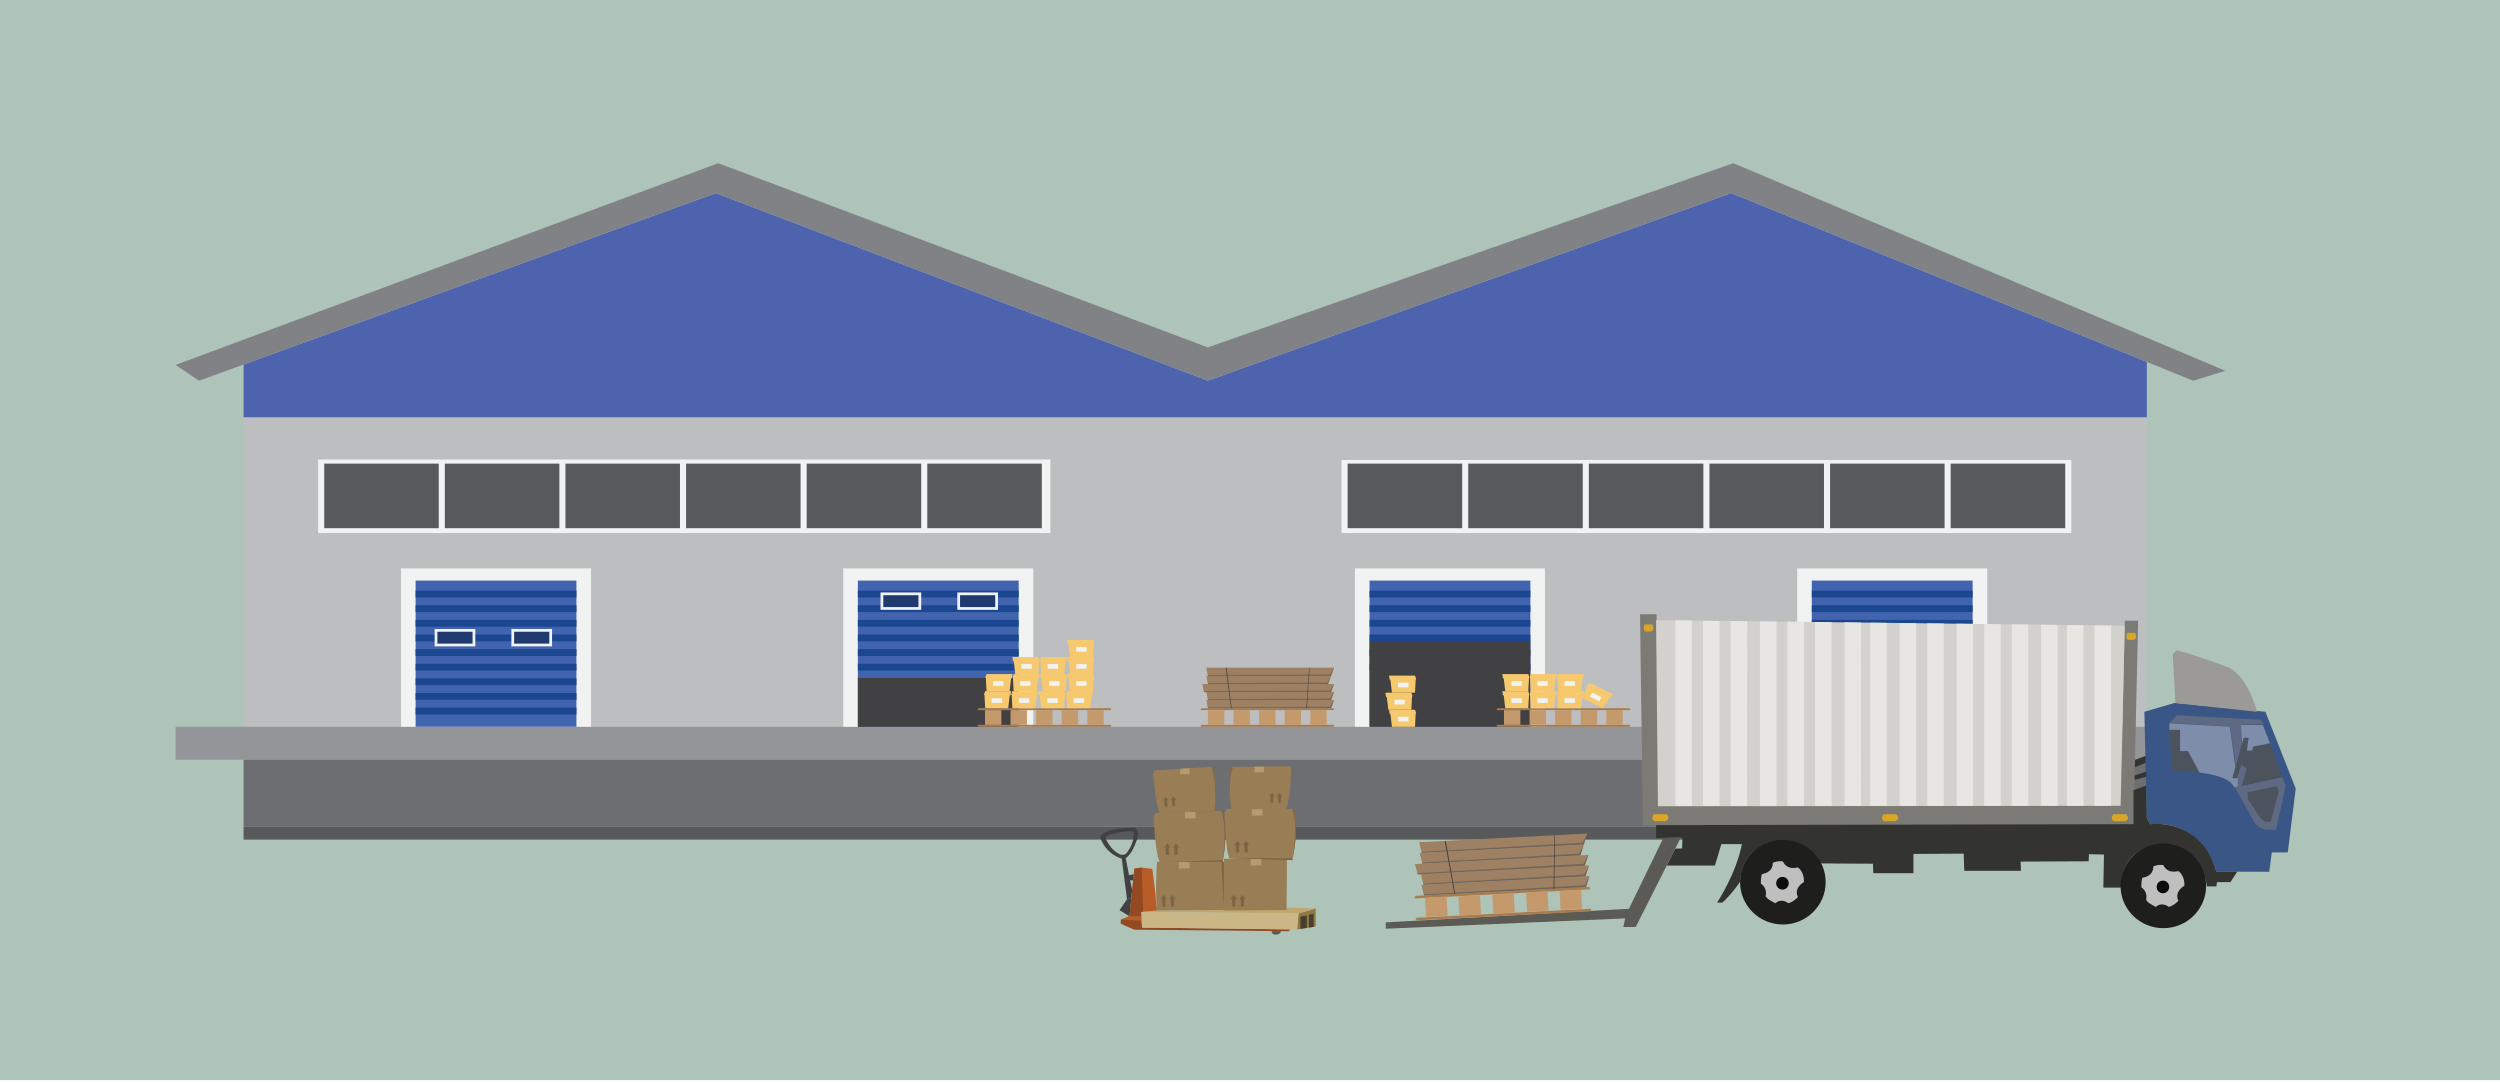 <?xml version="1.0" encoding="utf-8"?>
<!-- Generator: Adobe Illustrator 16.0.0, SVG Export Plug-In . SVG Version: 6.00 Build 0)  -->
<!DOCTYPE svg PUBLIC "-//W3C//DTD SVG 1.1//EN" "http://www.w3.org/Graphics/SVG/1.1/DTD/svg11.dtd">
<svg version="1.1" id="Layer_1" xmlns="http://www.w3.org/2000/svg" xmlns:xlink="http://www.w3.org/1999/xlink" x="0px" y="0px"
	 width="684px" height="296.64px" viewBox="0 0 684 296.64" enable-background="new 0 0 684 296.64" xml:space="preserve">
<rect y="-1.125" fill="#AEC4B9" width="684" height="296.641"/>
<g>
	<polygon fill="#808285" points="48.043,99.846 54.443,104.166 195.843,52.846 330.443,104.166 473.643,52.846 600.043,104.166 
		608.843,101.446 474.243,44.646 330.443,95.046 196.501,44.646 	"/>
	<polygon fill="#BCBEC0" points="66.641,99.738 195.843,52.846 330.443,104.166 473.643,52.846 587.377,99.023 587.377,198.846 
		66.641,198.846 	"/>
	<rect x="48.043" y="198.846" fill="#939598" width="555" height="9"/>
	<polygon fill="#4D63AE" points="66.641,99.738 195.843,52.846 330.443,104.166 473.643,52.846 587.377,99.023 587.377,114.166 
		66.641,114.166 	"/>
	<g>
		<rect x="87.043" y="125.721" fill="#F1F2F2" width="200.333" height="20.125"/>
		<rect x="88.709" y="126.846" fill="#58595B" width="31.333" height="17.666"/>
		<rect x="121.709" y="126.846" fill="#58595B" width="31.333" height="17.666"/>
		<rect x="154.709" y="126.846" fill="#58595B" width="31.333" height="17.666"/>
		<rect x="187.709" y="126.846" fill="#58595B" width="31.333" height="17.666"/>
		<rect x="220.709" y="126.846" fill="#58595B" width="31.333" height="17.666"/>
		<rect x="253.709" y="126.846" fill="#58595B" width="31.333" height="17.666"/>
	</g>
	<g>
		<rect x="367.043" y="125.846" fill="#F1F2F2" width="199.665" height="20"/>
		<rect x="368.709" y="126.846" fill="#58595B" width="31.334" height="17.666"/>
		<rect x="401.709" y="126.846" fill="#58595B" width="31.334" height="17.666"/>
		<rect x="434.709" y="126.846" fill="#58595B" width="31.334" height="17.666"/>
		<rect x="467.709" y="126.846" fill="#58595B" width="31.334" height="17.666"/>
		<rect x="500.709" y="126.846" fill="#58595B" width="31.334" height="17.666"/>
		<rect x="533.709" y="126.846" fill="#58595B" width="31.334" height="17.666"/>
	</g>
	<rect x="109.709" y="155.513" fill="#F1F2F2" width="52" height="43.333"/>
	<rect x="230.709" y="155.513" fill="#F1F2F2" width="52" height="43.333"/>
	<rect x="234.709" y="158.846" fill="#4264AF" width="44.001" height="40"/>
	<rect x="370.709" y="155.513" fill="#F1F2F2" width="52" height="43.333"/>
	<rect x="491.709" y="155.513" fill="#F1F2F2" width="52" height="43.333"/>
	<rect x="66.641" y="207.846" fill="#6D6E71" width="520.736" height="18.334"/>
	<rect x="66.641" y="226.18" fill="#58595B" width="520.736" height="3.542"/>
	<rect x="234.709" y="161.596" fill="#1B4690" width="44.001" height="1.875"/>
	<rect x="234.709" y="165.596" fill="#1B4690" width="44.001" height="1.875"/>
	<rect x="234.709" y="169.596" fill="#1B4690" width="44.001" height="1.875"/>
	<rect x="234.709" y="173.596" fill="#1B4690" width="44.001" height="1.875"/>
	<rect x="234.709" y="177.596" fill="#1B4690" width="44.001" height="1.875"/>
	<rect x="234.709" y="181.596" fill="#1B4690" width="44.001" height="1.875"/>
	<g>
		<g>
			<rect x="113.709" y="158.846" fill="#4264AF" width="44.001" height="40"/>
			<rect x="113.709" y="161.596" fill="#1B4690" width="44.001" height="1.875"/>
			<rect x="113.709" y="165.596" fill="#1B4690" width="44.001" height="1.875"/>
			<rect x="113.709" y="169.596" fill="#1B4690" width="44.001" height="1.875"/>
			<rect x="113.709" y="173.596" fill="#1B4690" width="44.001" height="1.875"/>
			<rect x="113.709" y="177.596" fill="#1B4690" width="44.001" height="1.875"/>
			<rect x="113.709" y="181.596" fill="#1B4690" width="44.001" height="1.875"/>
			<rect x="113.709" y="185.596" fill="#1B4690" width="44.001" height="1.875"/>
			<rect x="113.709" y="189.596" fill="#1B4690" width="44.001" height="1.875"/>
			<rect x="113.709" y="193.596" fill="#1B4690" width="44.001" height="1.875"/>
		</g>
		
			<rect x="119.293" y="172.471" fill="#20396E" stroke="#F1F2F2" stroke-width="0.75" stroke-miterlimit="10" width="10.375" height="4"/>
		
			<rect x="140.293" y="172.471" fill="#20396E" stroke="#F1F2F2" stroke-width="0.75" stroke-miterlimit="10" width="10.375" height="4"/>
	</g>
	<g>
		<g>
			<rect x="495.709" y="158.846" fill="#4264AF" width="44.001" height="40"/>
			<rect x="495.709" y="161.596" fill="#1B4690" width="44.001" height="1.875"/>
			<rect x="495.709" y="165.596" fill="#1B4690" width="44.001" height="1.875"/>
			<rect x="495.709" y="169.596" fill="#1B4690" width="44.001" height="1.875"/>
			<rect x="495.709" y="173.596" fill="#1B4690" width="44.001" height="1.875"/>
			<rect x="495.709" y="177.596" fill="#1B4690" width="44.001" height="1.875"/>
			<rect x="495.709" y="181.596" fill="#1B4690" width="44.001" height="1.875"/>
			<rect x="495.709" y="185.596" fill="#1B4690" width="44.001" height="1.875"/>
			<rect x="495.709" y="189.596" fill="#1B4690" width="44.001" height="1.875"/>
			<rect x="495.709" y="193.596" fill="#1B4690" width="44.001" height="1.875"/>
		</g>
		
			<rect x="501.293" y="172.471" fill="#20396E" stroke="#F1F2F2" stroke-width="0.75" stroke-miterlimit="10" width="10.375" height="4"/>
		
			<rect x="522.293" y="172.471" fill="#20396E" stroke="#F1F2F2" stroke-width="0.75" stroke-miterlimit="10" width="10.375" height="4"/>
	</g>
	
		<rect x="241.293" y="162.471" fill="#20396E" stroke="#F1F2F2" stroke-width="0.75" stroke-miterlimit="10" width="10.375" height="4"/>
	
		<rect x="262.293" y="162.471" fill="#20396E" stroke="#F1F2F2" stroke-width="0.75" stroke-miterlimit="10" width="10.375" height="4"/>
	<rect x="234.709" y="185.471" fill="#414042" width="44.001" height="13.375"/>
	<rect x="374.709" y="158.846" fill="#4264AF" width="44.001" height="40"/>
	<rect x="374.709" y="161.596" fill="#1B4690" width="44.001" height="1.875"/>
	<rect x="374.709" y="165.596" fill="#1B4690" width="44.001" height="1.875"/>
	<rect x="374.709" y="169.596" fill="#1B4690" width="44.001" height="1.875"/>
	<rect x="374.709" y="173.596" fill="#1B4690" width="44.001" height="1.875"/>
	<rect x="374.709" y="177.596" fill="#1B4690" width="44.001" height="1.875"/>
	<rect x="374.709" y="181.596" fill="#1B4690" width="44.001" height="1.875"/>
	<rect x="374.709" y="175.393" fill="#414042" width="44.001" height="23.453"/>
	<g>
		<polygon fill="#A97C50" points="267.708,198.846 303.874,198.846 304.012,198.314 267.449,198.314 		"/>
		<polygon fill="#A97C50" points="267.708,193.765 303.874,193.765 304.012,194.296 267.449,194.296 		"/>
		<g>
			<rect x="269.488" y="194.296" fill="#C49A6C" width="4.484" height="4.016"/>
			<rect x="276.488" y="194.296" fill="#C49A6C" width="4.484" height="4.016"/>
			<rect x="283.488" y="194.296" fill="#C49A6C" width="4.484" height="4.016"/>
			<rect x="290.488" y="194.296" fill="#C49A6C" width="4.484" height="4.016"/>
			<rect x="297.488" y="194.296" fill="#C49A6C" width="4.484" height="4.016"/>
		</g>
	</g>
	<g>
		<polygon fill="#A97C50" points="328.708,198.846 364.874,198.846 365.012,198.314 328.449,198.314 		"/>
		<polygon fill="#A97C50" points="328.708,193.765 364.874,193.765 365.012,194.296 328.449,194.296 		"/>
		<g>
			<rect x="330.488" y="194.296" fill="#C49A6C" width="4.484" height="4.016"/>
			<rect x="337.488" y="194.296" fill="#C49A6C" width="4.484" height="4.016"/>
			<rect x="344.488" y="194.296" fill="#C49A6C" width="4.484" height="4.016"/>
			<rect x="351.488" y="194.296" fill="#C49A6C" width="4.484" height="4.016"/>
			<rect x="358.488" y="194.296" fill="#C49A6C" width="4.484" height="4.016"/>
		</g>
	</g>
	<g>
		<polygon fill="#A97C50" points="409.707,198.846 445.874,198.846 446.012,198.314 409.449,198.314 		"/>
		<polygon fill="#A97C50" points="409.707,193.765 445.874,193.765 446.012,194.296 409.449,194.296 		"/>
		<g>
			<rect x="411.488" y="194.296" fill="#C49A6C" width="4.484" height="4.016"/>
			<rect x="418.488" y="194.296" fill="#C49A6C" width="4.484" height="4.016"/>
			<rect x="425.488" y="194.296" fill="#C49A6C" width="4.484" height="4.016"/>
			<rect x="432.488" y="194.296" fill="#C49A6C" width="4.484" height="4.016"/>
			<rect x="439.488" y="194.296" fill="#C49A6C" width="4.484" height="4.016"/>
		</g>
	</g>
	<g>
		<polygon fill="#F7C96F" points="291.168,189.096 284.074,189.096 284.23,190.252 284.449,190.252 284.855,193.765 
			291.168,193.765 291.355,190.127 291.512,190.127 		"/>
		<rect x="286.543" y="191.033" fill="#F1F2F2" width="2.844" height="1.281"/>
	</g>
	<g>
		<polygon fill="#F7C96F" points="291.98,189.096 299.074,189.096 298.918,190.252 298.699,190.252 298.293,193.765 291.98,193.765 
			291.793,190.127 291.637,190.127 		"/>
		<rect x="293.762" y="191.033" fill="#F1F2F2" width="2.844" height="1.281"/>
	</g>
	<g>
		<polygon fill="#F7C96F" points="276.98,189.096 284.074,189.096 283.918,190.252 283.699,190.252 283.293,193.765 276.98,193.765 
			276.793,190.127 276.637,190.127 		"/>
		<rect x="278.762" y="191.033" fill="#F1F2F2" width="2.844" height="1.281"/>
	</g>
	<g>
		<polygon fill="#F7C96F" points="269.543,189.096 276.637,189.096 276.48,190.252 276.262,190.252 275.855,193.765 
			269.543,193.765 269.355,190.127 269.199,190.127 		"/>
		<rect x="271.324" y="191.033" fill="#F1F2F2" width="2.844" height="1.281"/>
	</g>
	<g>
		<polygon fill="#F7C96F" points="277.334,184.427 284.428,184.427 284.272,185.583 284.053,185.583 283.647,189.096 
			277.334,189.096 277.147,185.458 276.991,185.458 		"/>
		<rect x="279.116" y="186.364" fill="#F1F2F2" width="2.844" height="1.281"/>
	</g>
	<g>
		<polygon fill="#F7C96F" points="284.85,179.758 291.944,179.758 291.788,180.914 291.569,180.914 291.163,184.427 284.85,184.427 
			284.663,180.789 284.506,180.789 		"/>
		<rect x="286.631" y="181.695" fill="#F1F2F2" width="2.844" height="1.281"/>
	</g>
	<g>
		<polygon fill="#F7C96F" points="284.084,179.758 276.991,179.758 277.147,180.914 277.366,180.914 277.772,184.427 
			284.084,184.427 284.272,180.789 284.428,180.789 		"/>
		<rect x="279.459" y="181.695" fill="#F1F2F2" width="2.844" height="1.281"/>
	</g>
	<g>
		<polygon fill="#F7C96F" points="269.918,184.427 277.012,184.427 276.855,185.583 276.637,185.583 276.23,189.096 
			269.918,189.096 269.73,185.458 269.574,185.458 		"/>
		<rect x="271.699" y="186.364" fill="#F1F2F2" width="2.844" height="1.281"/>
	</g>
	<g>
		<polygon fill="#F7C96F" points="291.667,184.427 284.574,184.427 284.73,185.583 284.949,185.583 285.355,189.096 
			291.667,189.096 291.855,185.458 292.011,185.458 		"/>
		<rect x="287.042" y="186.364" fill="#F1F2F2" width="2.844" height="1.281"/>
	</g>
	<g>
		<polygon fill="#F7C96F" points="299.084,184.427 291.99,184.427 292.146,185.583 292.365,185.583 292.771,189.096 
			299.084,189.096 299.271,185.458 299.428,185.458 		"/>
		<rect x="294.459" y="186.364" fill="#F1F2F2" width="2.844" height="1.281"/>
	</g>
	<g>
		<polygon fill="#F7C96F" points="299.084,179.758 291.99,179.758 292.146,180.914 292.365,180.914 292.771,184.427 
			299.084,184.427 299.271,180.789 299.428,180.789 		"/>
		<rect x="294.459" y="181.695" fill="#F1F2F2" width="2.844" height="1.281"/>
	</g>
	<g>
		<polygon fill="#F7C96F" points="299.084,175.089 291.99,175.089 292.146,176.245 292.365,176.245 292.771,179.758 
			299.084,179.758 299.271,176.12 299.428,176.12 		"/>
		<rect x="294.459" y="177.026" fill="#F1F2F2" width="2.844" height="1.281"/>
	</g>
	<g>
		<polygon fill="#F7C96F" points="418.145,189.096 411.051,189.096 411.207,190.252 411.426,190.252 411.832,193.765 
			418.145,193.765 418.332,190.127 418.488,190.127 		"/>
		<rect x="413.52" y="191.033" fill="#F1F2F2" width="2.844" height="1.281"/>
	</g>
	<g>
		<polygon fill="#F7C96F" points="418.832,189.096 425.926,189.096 425.77,190.252 425.551,190.252 425.145,193.765 
			418.832,193.765 418.645,190.127 418.488,190.127 		"/>
		<rect x="420.613" y="191.033" fill="#F1F2F2" width="2.844" height="1.281"/>
	</g>
	<g>
		<polygon fill="#F7C96F" points="426.27,189.096 433.363,189.096 433.207,190.252 432.988,190.252 432.582,193.765 426.27,193.765 
			426.082,190.127 425.926,190.127 		"/>
		<rect x="428.051" y="191.033" fill="#F1F2F2" width="2.844" height="1.281"/>
	</g>
	<g>
		<polygon fill="#F7C96F" points="418.145,184.427 411.051,184.427 411.207,185.583 411.426,185.583 411.832,189.096 
			418.145,189.096 418.332,185.458 418.488,185.458 		"/>
		<rect x="413.52" y="186.364" fill="#F1F2F2" width="2.844" height="1.281"/>
	</g>
	<g>
		<polygon fill="#F7C96F" points="387.145,194.177 380.051,194.177 380.207,195.333 380.426,195.333 380.832,198.846 
			387.145,198.846 387.332,195.208 387.488,195.208 		"/>
		<rect x="382.52" y="196.114" fill="#F1F2F2" width="2.844" height="1.281"/>
	</g>
	<g>
		<polygon fill="#F7C96F" points="386.145,189.508 379.051,189.508 379.207,190.664 379.426,190.664 379.832,194.177 
			386.145,194.177 386.332,190.539 386.488,190.539 		"/>
		<rect x="381.52" y="191.445" fill="#F1F2F2" width="2.844" height="1.281"/>
	</g>
	<g>
		<polygon fill="#F7C96F" points="387.145,184.839 380.051,184.839 380.207,185.995 380.426,185.995 380.832,189.508 
			387.145,189.508 387.332,185.87 387.488,185.87 		"/>
		<rect x="382.52" y="186.776" fill="#F1F2F2" width="2.844" height="1.281"/>
	</g>
	<g>
		<polygon fill="#F7C96F" points="418.832,184.427 425.926,184.427 425.77,185.583 425.551,185.583 425.145,189.096 
			418.832,189.096 418.645,185.458 418.488,185.458 		"/>
		<rect x="420.613" y="186.364" fill="#F1F2F2" width="2.844" height="1.281"/>
	</g>
	<g>
		<polygon fill="#F7C96F" points="426.27,184.427 433.363,184.427 433.207,185.583 432.988,185.583 432.582,189.096 426.27,189.096 
			426.082,185.458 425.926,185.458 		"/>
		<rect x="428.051" y="186.364" fill="#F1F2F2" width="2.844" height="1.281"/>
	</g>
	<g>
		<polygon fill="#F7C96F" points="434.904,186.828 441.304,189.891 440.663,190.866 440.466,190.771 438.583,193.765 432.89,191.04 
			434.29,187.678 434.149,187.61 		"/>
		
			<rect x="435.259" y="189.896" transform="matrix(0.902 0.432 -0.432 0.902 125.012 -169.82)" fill="#F1F2F2" width="2.844" height="1.282"/>
	</g>
	<g>
		<polygon fill="#9E8063" points="330.043,191.533 330.488,193.765 364.168,193.765 365.012,191.533 		"/>
		<polygon fill="#9E8063" points="330.043,189.302 330.488,191.533 364.168,191.533 365.012,189.302 		"/>
		<polygon fill="#9E8063" points="328.949,187.146 329.408,189.377 364.142,189.377 365.012,187.146 		"/>
		<polygon fill="#9E8063" points="330.043,184.914 330.478,187.146 363.345,187.146 364.168,184.914 		"/>
		<polygon fill="#9E8063" points="330.043,182.683 330.488,184.914 364.168,184.914 365.012,182.683 		"/>
		<polygon fill="#726658" points="330.488,184.914 364.168,184.914 365.012,182.683 363.949,184.533 330.444,184.69 		"/>
		<polygon fill="#726658" points="330.478,187.146 363.345,187.146 364.168,184.914 363.131,186.765 330.434,186.922 		"/>
		<polygon fill="#726658" points="329.408,189.302 364.142,189.302 365.012,187.07 363.916,188.921 329.363,189.078 		"/>
		<polygon fill="#726658" points="330.488,191.533 364.168,191.533 365.012,189.302 363.949,191.152 330.444,191.31 		"/>
		<polygon fill="#726658" points="330.488,193.765 364.168,193.765 365.012,191.533 363.949,193.384 330.444,193.541 		"/>
		<polygon fill="#414042" points="335.356,182.683 335.585,182.683 336.981,193.765 336.814,193.765 		"/>
		<polygon fill="#414042" points="358.167,182.683 358.292,182.683 357.584,193.765 357.418,193.765 		"/>
	</g>
</g>
<g>
	<polygon fill="#8F773E" points="355.266,249.921 359.969,248.576 359.969,253.49 354.887,254.288 	"/>
	<polygon fill="#473E31" points="355.811,254.144 357.533,253.868 357.533,250.508 355.811,250.76 	"/>
	<polygon fill="#473E31" points="358.137,253.774 358.137,250.314 359.396,249.951 359.396,253.58 	"/>
	<polygon fill="#C0A76D" points="312.216,249.5 355.266,249.921 359.969,248.576 352.004,248.282 352.004,248.843 316.556,249.102 	
		"/>
	<path fill="#987D55" d="M334.869,249.102v-14.125c0,0,15.342-0.561,17.246,0l-0.111,14L334.869,249.102z"/>
	<g>
		<path fill="#987D55" d="M317.349,235.906l17.191-0.071c0,0,1.676-8.685-0.014-14.008l-18.47,0.619l-0.421,0.798
			C315.636,223.244,315.978,233.431,317.349,235.906z"/>
		<path fill="#7C6544" d="M334.527,221.827c0,0,1.662,4.819,0.014,14.008c0,0,1.348-9.795-0.468-13.992L334.527,221.827z"/>
		<path fill="#7C6544" d="M317.349,235.906c0,0,16.065-0.033,17.191-0.071l-0.017-0.504L317.349,235.906z"/>
	</g>
	<g>
		<path fill="#987D55" d="M336.39,234.827l17.184,0.504c0,0,1.967-8.624,0.455-14H335.55l-0.448,0.784
			C335.102,222.115,335.103,232.308,336.39,234.827z"/>
		<path fill="#7C6544" d="M354.029,221.331c0,0,1.498,4.872-0.455,14c0,0,1.674-9.744,0-14H354.029z"/>
		<path fill="#7C6544" d="M336.39,234.827c0,0,16.057,0.505,17.184,0.504v-0.504H336.39z"/>
	</g>
	<g>
		<path fill="#987D55" d="M316.556,249.102l18.313-0.134v-13.173h-18.313C316.556,235.795,315.997,243.312,316.556,249.102z"/>
		<polygon fill="#7C6544" points="334.195,235.795 334.869,235.795 334.869,248.968 		"/>
	</g>
	<polygon fill="#7C6544" points="318.012,247.988 318.852,247.988 318.852,245.973 319.314,245.973 318.348,244.838 
		317.592,245.973 317.928,246.057 	"/>
	<polygon fill="#7C6544" points="320.364,247.988 321.204,247.988 321.204,245.973 321.666,245.973 320.7,244.838 319.944,245.973 
		320.28,246.057 	"/>
	<polygon fill="#7C6544" points="337.164,247.988 338.004,247.988 338.004,245.973 338.466,245.973 337.5,244.838 336.744,245.973 
		337.08,246.057 	"/>
	<polygon fill="#7C6544" points="339.516,247.988 340.356,247.988 340.356,245.973 340.817,245.973 339.853,244.838 
		339.097,245.973 339.432,246.057 	"/>
	<polygon fill="#7C6544" points="338.172,233.205 339.012,233.205 339.012,231.188 339.474,231.188 338.508,230.055 
		337.752,231.188 338.088,231.272 	"/>
	<polygon fill="#7C6544" points="340.524,233.205 341.364,233.205 341.364,231.188 341.825,231.188 340.86,230.055 340.104,231.188 
		340.44,231.272 	"/>
	<polygon fill="#7C6544" points="319.02,233.877 319.86,233.877 319.86,231.86 320.322,231.86 319.356,230.727 318.6,231.86 
		318.936,231.945 	"/>
	<polygon fill="#7C6544" points="321.372,233.877 322.212,233.877 322.212,231.86 322.674,231.86 321.708,230.727 320.952,231.86 
		321.288,231.945 	"/>
	<polyline fill="#B79B70" points="322.533,237.797 322.925,237.488 323.205,237.713 323.555,237.488 323.989,237.713 
		324.367,237.433 324.716,237.685 325.053,237.433 325.458,237.797 325.458,235.879 322.533,235.795 	"/>
	<polyline fill="#B79B70" points="342.189,236.998 342.581,236.69 342.861,236.914 343.212,236.69 343.646,236.914 344.024,236.635 
		344.373,236.887 344.71,236.635 345.115,236.998 345.115,235.08 342.189,234.996 	"/>
	<polyline fill="#B79B70" points="327.114,224.101 326.722,223.793 326.442,224.017 326.092,223.793 325.658,224.017 
		325.28,223.736 324.93,223.988 324.594,223.736 324.188,224.101 324.188,222.183 327.114,222.099 	"/>
	<line fill="#7C6544" x1="318.684" y1="217.987" x2="317.718" y2="216.854"/>
	<polyline fill="#B79B70" points="342.499,223.333 342.892,223.025 343.172,223.249 343.522,223.025 343.956,223.249 
		344.334,222.969 344.684,223.221 345.021,222.969 345.426,223.333 345.426,221.415 342.499,221.331 	"/>
	<g>
		<g>
			<path fill="#987D55" d="M317.333,222.447l14.926-0.523c0,0,1.223-7.586-0.388-12.162l-16.02,1.032l-0.345,0.705
				C315.505,211.499,316.076,220.335,317.333,222.447z"/>
			<path fill="#7C6544" d="M332.268,222.216c0.074-0.591,0.819-8.727-0.782-12.137l0.385-0.317
				C331.871,209.762,333.429,213.065,332.268,222.216z"/>
			<polygon fill="#7C6544" points="320.772,220.576 321.501,220.555 321.447,218.804 321.848,218.792 320.979,217.833 
				320.353,218.838 320.647,218.902 			"/>
			<polyline fill="#B79B70" points="325.496,211.935 325.146,211.678 324.909,211.88 324.6,211.694 324.229,211.9 323.894,211.668 
				323.596,211.896 323.298,211.687 322.955,212.013 322.903,210.348 325.442,210.196 			"/>
		</g>
		<polygon fill="#7C6544" points="318.696,220.726 319.425,220.703 319.371,218.952 319.771,218.939 318.903,217.981 
			318.277,218.985 318.571,219.05 		"/>
	</g>
	<g>
		<g>
			<path fill="#987D55" d="M351.848,221.337l-14.935,0.008c0,0-1.492-6.865-0.045-11.496l16.046-0.21l0.369,0.691
				C353.283,210.33,353.027,219.181,351.848,221.337z"/>
			<path fill="#7C6544" d="M336.914,221.637c-0.095-0.588-1.128-8.021,0.35-11.485l-0.396-0.303
				C336.868,209.849,335.429,212.533,336.914,221.637z"/>
			<polygon fill="#7C6544" points="348.344,219.59 347.613,219.593 347.605,217.843 347.205,217.845 348.039,216.855 
				348.701,217.838 348.408,217.912 			"/>
			<polyline fill="#B79B70" points="343.247,211.52 343.587,211.251 343.829,211.444 344.134,211.249 344.511,211.44 
				344.839,211.196 345.144,211.414 345.434,211.194 345.787,211.508 345.787,209.731 343.237,209.781 			"/>
		</g>
		<polygon fill="#7C6544" points="350.424,219.665 349.695,219.668 349.688,217.917 349.285,217.919 350.119,216.929 
			350.781,217.911 350.488,217.985 		"/>
	</g>
	<path fill="#414042" d="M307.335,235.038c0,0-4.441-0.806-6.328-5.88c0,0-0.087-2.575,9.352-2.688c0,0,2.056,0.528,0.225,4.492
		c0,0-0.803,2.522-2.577,3.852l-0.263-0.855c0,0,2.772-2.785,2.38-6.146c0,0,0.392-0.56-2.296-0.28c0,0-5.208,0.567-5.376,1.659
		c0,0,1.113,3.318,4.087,4.613c0,0,0.344,0.091,0.617,0.133L307.335,235.038z"/>
	<path fill="#414042" d="M306.782,233.864c0,0,0.989,0.117,1.32-0.308c0.332-0.424-0.094,1.258-0.094,1.258l0.896,4.647l1.328-0.272
		l-0.197,1.68l-0.84-0.001l0.569,2.663l-0.231,2.274l-1.189,0.208L306.782,233.864z"/>
	<polygon fill="#414042" points="308.366,246.01 309.532,245.806 309.034,250.706 306.302,249.02 	"/>
	<polygon fill="#B85D28" points="310.36,237.67 312.391,237.351 315.288,237.727 316.016,243.717 316.556,249.102 312.859,249.441 
		312.225,249.514 312.292,250.78 309.026,250.78 	"/>
	<polygon fill="#934921" points="309.026,250.701 312.791,250.78 312.391,237.351 310.36,237.67 	"/>
	<polygon fill="#934921" points="353.031,254.288 352.582,254.793 310.335,254.361 306.652,252.734 306.652,251.614 
		308.902,250.703 312.292,250.78 312.468,253.784 	"/>
	<polygon fill="#B85D28" points="309.026,250.701 312.791,250.78 312.791,251.895 306.652,251.614 	"/>
	<polygon fill="#CBB786" points="312.216,249.5 355.266,249.921 354.887,254.288 312.468,253.784 	"/>
	<path fill="#58595B" d="M347.914,254.744l2.625,0.027c0,0-0.146,0.882-1.596,0.966
		C348.943,255.737,347.936,255.663,347.914,254.744z"/>
</g>
<g>
	<path fill="#395686" d="M586.71,194.742l8.297-2.43l24.81,2.43l8.297,21.037l-2.179,17.434h-4.358l-0.713,5.304l-14.458-0.022
		c0,0-3.498-14.186-18.146-12.992l-0.922-1.801L586.71,194.742z"/>
	<polygon fill="#5D6A81" points="593.634,197.844 595.552,195.676 618.684,196.933 619.281,198.158 613.184,198.315 
		613.403,203.439 611.77,209.631 610.072,198.725 	"/>
	<path fill="#5D6A81" d="M611.989,212.805l1.352-3.646l1.477,1.163l-1.414,4.62l11.001-2.325l0.975,2.325l-2.641,12.069h-2.577
		c0,0-2.138,0.125-3.709-2.546c0,0-4.432-8.298-5.092-8.989l1.038-0.346L611.989,212.805z"/>
	<path fill="#4D535D" d="M614.881,216.797l8.015-1.729l0.565,1.477l-2.168,8.203c0,0-1.823,0.566-2.767-0.848l-3.426-5.061
		L614.881,216.797z"/>
	<polygon fill="#4D535D" points="613.309,215.037 614.755,210.291 613.309,209.096 611.958,212.899 610.764,212.931 
		613.907,202.024 615.101,202.024 614.535,205.293 616.17,205.324 616.452,204.287 621.073,203.471 624.436,212.617 	"/>
	<polygon fill="#4D535D" points="593.634,199.699 596.431,199.51 596.431,205.419 598.631,205.419 601.806,211.396 594.263,210.762 
			"/>
	<path fill="#7E8DAA" d="M593.54,197.907v1.792h2.923v5.783h2.168l3.144,5.913c0,0,8.329,0.718,9.429,3.987l1.069-0.158v-2.294
		l-1.509-0.031l0.849-3.08l-1.571-11.001L593.54,197.907z"/>
	<polygon fill="#7E8DAA" points="613.12,198.379 619.124,198.379 621.073,203.345 616.483,204.256 616.201,205.355 614.755,205.355 
		615.227,201.867 613.875,201.867 613.466,203.502 	"/>
	<path fill="#9B9A97" d="M595.174,192.354l22.337,2.39c0,0-2.306-9.513-7.795-12.153c0,0-10.561-3.939-14.164-4.651l-1.09,1.005
		L595.174,192.354z"/>
	<polygon fill="#333330" points="584.027,207.945 587.045,206.814 587.045,208.699 584.027,209.957 	"/>
	<polygon fill="#333330" points="583.901,212.22 587.212,211.13 587.212,212.513 583.901,213.393 	"/>
	<polygon fill="#7B7A74" points="581.345,169.809 584.991,169.809 583.733,225.503 449.506,225.84 448.709,168.068 453.235,168.068 
		453.737,220.474 580.213,220.474 	"/>
	<polygon fill="#D3D1CC" points="453.108,169.683 581.314,171.189 580.213,220.474 453.612,220.6 	"/>
	<polygon fill="#E7E6E3" points="458.389,169.683 462.915,169.798 462.915,220.474 458.389,220.474 	"/>
	<polygon fill="#E7E6E3" points="465.933,169.859 470.459,169.935 470.459,220.474 465.933,220.474 	"/>
	<polygon fill="#E7E6E3" points="473.477,169.922 478.033,169.976 478.002,220.474 473.477,220.474 	"/>
	<polygon fill="#E7E6E3" points="481.521,170.017 486.048,170.07 486.048,220.474 481.521,220.474 	"/>
	<polygon fill="#E7E6E3" points="489.065,170.105 493.592,170.158 493.592,220.474 489.065,220.474 	"/>
	<polygon fill="#E7E6E3" points="496.608,170.193 501.135,170.247 501.135,220.474 496.608,220.474 	"/>
	<polygon fill="#E7E6E3" points="504.655,170.288 509.214,170.342 509.181,220.474 504.655,220.474 	"/>
	<polygon fill="#E7E6E3" points="511.695,170.371 516.221,170.424 516.221,220.474 511.695,220.474 	"/>
	<polygon fill="#E7E6E3" points="519.741,170.466 524.268,170.52 524.268,220.474 519.741,220.474 	"/>
	<polygon fill="#E7E6E3" points="527.284,170.555 531.811,170.607 531.811,220.474 527.284,220.474 	"/>
	<polygon fill="#E7E6E3" points="535.331,170.648 539.856,170.702 539.856,220.474 535.331,220.474 	"/>
	<polygon fill="#E7E6E3" points="542.874,170.738 547.399,170.791 547.399,220.474 542.874,220.474 	"/>
	<polygon fill="#E7E6E3" points="550.417,170.826 554.943,170.879 554.943,220.474 550.417,220.474 	"/>
	<polygon fill="#E7E6E3" points="558.463,170.921 562.989,170.974 562.989,220.474 558.463,220.474 	"/>
	<polygon fill="#E7E6E3" points="565.504,171.004 570.03,171.057 570.03,220.474 565.504,220.474 	"/>
	<polygon fill="#E7E6E3" points="573.047,171.092 577.573,171.146 577.573,220.474 573.047,220.474 	"/>
	<path fill="#333330" d="M453.108,225.754l130.625-0.251v-9.304l3.395-1.257l0.21,8.759l0.922,1.801c0,0,13.871-2.01,18.146,12.992
		h5.699l-1.844,2.851h-3.688l-0.168,1.173h-2.599c0,0-1.173-13.242-15.086-10.979c0,0-8.465,1.257-8.382,11.315h-4.861l0.168-9.053
		l-4.107-0.084l-0.084,1.928l-18.606,0.084l0.084,2.515h-15.506l-0.167-4.694l-13.746,0.084v5.28h-10.979l-0.084-2.599
		l-14.332-0.084c0,0-4.525-9.722-16.26-4.609c0,0-5.364,2.242-5.783,9.64c0,0-2.347,3.521-4.861,5.699h-1.425
		c0,0,5.28-7.963,6.789-16.009h-5.616l-1.76,5.867h-13.192l2.329-4.619l1.896-0.074l0.083-2.934l-7.208,0.084V225.754z"/>
	<g>
		<ellipse fill="#1E1E1C" cx="487.792" cy="241.359" rx="11.708" ry="11.582"/>
		<path fill="#C0BFBF" d="M485.043,236.062c0,0,1.215-0.629,2.766-0.377c0,0,0.796,2.43,4.064,1.634c0,0,1.803,1.048,1.677,4.022
			c0,0-2.892,1.51-1.635,4.107c0,0-1.126,1.258-2.616,1.676c0,0-1.867-1.55-3.545,0c0,0-2.556-1.173-2.682-2.012
			c0,0,0.629-2.012-1.299-3.352c0,0-0.042-2.138,0.335-2.641C482.108,239.121,485.084,238.869,485.043,236.062z"/>
		<ellipse fill="#0C0C0C" cx="487.682" cy="241.656" rx="1.718" ry="1.739"/>
	</g>
	<g>
		<ellipse fill="#1E1E1C" cx="591.89" cy="242.365" rx="11.708" ry="11.582"/>
		<path fill="#C0BFBF" d="M589.14,237.067c0,0,1.216-0.628,2.766-0.377c0,0,0.797,2.431,4.065,1.635c0,0,1.802,1.048,1.676,4.022
			c0,0-2.892,1.51-1.634,4.107c0,0-1.126,1.257-2.616,1.676c0,0-1.868-1.551-3.545,0c0,0-2.556-1.174-2.682-2.012
			c0,0,0.629-2.012-1.3-3.352c0,0-0.041-2.138,0.336-2.641C586.206,240.127,589.182,239.875,589.14,237.067z"/>
		<ellipse fill="#0C0C0C" cx="591.779" cy="242.662" rx="1.718" ry="1.739"/>
	</g>
	<polygon fill="#5C5A55" points="455.079,229.271 459.94,229.021 447.536,253.621 444.142,253.621 444.645,251.273 379.144,254.091 
		379.144,252.361 445.692,248.631 	"/>
	<path fill="#DAA628" d="M452.48,222.769h3.488c0,0,1.384,1.288-0.346,1.917h-2.985C452.638,224.686,451.412,224.119,452.48,222.769
		z"/>
	<path fill="#DAA628" d="M515.342,222.769h3.488c0,0,1.383,1.288-0.347,1.917h-2.985
		C515.498,224.686,514.272,224.119,515.342,222.769z"/>
	<path fill="#DAA628" d="M578.201,222.769h3.489c0,0,1.383,1.288-0.346,1.917h-2.986
		C578.358,224.686,577.133,224.119,578.201,222.769z"/>
	<path fill="#DAA628" d="M582.042,173.14h2.075c0,0,0.821,1.289-0.206,1.917h-1.775C582.136,175.057,581.407,174.492,582.042,173.14
		z"/>
	<path fill="#DAA628" d="M449.982,170.846h2.074c0,0,0.822,1.288-0.205,1.917h-1.775
		C450.076,172.763,449.348,172.197,449.982,170.846z"/>
	<g>
		<polygon fill="#A97C50" points="387.613,251.795 435.206,249.329 435.352,248.619 387.236,251.114 		"/>
		<polygon fill="#A97C50" points="387.267,245.109 434.86,242.643 435.077,243.332 386.963,245.825 		"/>
		<g>
			
				<rect x="389.779" y="245.53" transform="matrix(0.999 -0.052 0.052 0.999 -12.274 20.58)" fill="#C49A6C" width="5.909" height="5.292"/>
			
				<rect x="398.991" y="245.052" transform="matrix(0.999 -0.052 0.052 0.999 -12.312 21.191)" fill="#C49A6C" width="5.909" height="5.292"/>
			
				<rect x="408.202" y="244.576" transform="matrix(0.999 -0.052 0.052 0.999 -12.237 21.599)" fill="#C49A6C" width="5.909" height="5.29"/>
			
				<rect x="417.414" y="244.098" transform="matrix(0.999 -0.052 0.052 0.999 -12.165 22.007)" fill="#C49A6C" width="5.908" height="5.291"/>
			
				<rect x="426.625" y="243.621" transform="matrix(0.999 -0.052 0.052 0.999 -12.163 22.55)" fill="#C49A6C" width="5.909" height="5.29"/>
		</g>
	</g>
	<g>
		<polygon fill="#9E8063" points="388.871,242.082 389.609,244.987 433.931,242.689 434.889,239.695 		"/>
		<polygon fill="#9E8063" points="388.719,239.145 389.458,242.052 433.778,239.754 434.736,236.76 		"/>
		<polygon fill="#9E8063" points="387.133,236.383 387.889,239.287 433.596,236.919 434.589,233.922 		"/>
		<polygon fill="#9E8063" points="388.42,233.371 389.144,236.278 432.396,234.035 433.327,231.043 		"/>
		<polygon fill="#9E8063" points="388.268,230.435 389.006,233.342 433.327,231.043 434.284,228.05 		"/>
		<polygon fill="#726658" points="389.006,233.342 433.327,231.043 434.284,228.05 433.013,230.557 388.932,233.051 		"/>
		<polygon fill="#726658" points="389.144,236.278 432.396,234.035 433.327,231.043 432.088,233.549 389.071,235.986 		"/>
		<polygon fill="#726658" points="387.884,239.188 433.592,236.818 434.584,233.823 433.27,236.334 387.81,238.897 		"/>
		<polygon fill="#726658" points="389.458,242.052 433.778,239.754 434.736,236.76 433.465,239.267 389.384,241.76 		"/>
		<polygon fill="#726658" points="389.609,244.987 433.931,242.689 434.889,239.695 433.616,242.204 389.536,244.697 		"/>
		<polygon fill="#414042" points="395.26,230.072 395.561,230.057 398.154,244.545 397.935,244.557 		"/>
		<polygon fill="#414042" points="425.277,228.517 425.442,228.508 425.266,243.14 425.048,243.15 		"/>
	</g>
</g>
</svg>
